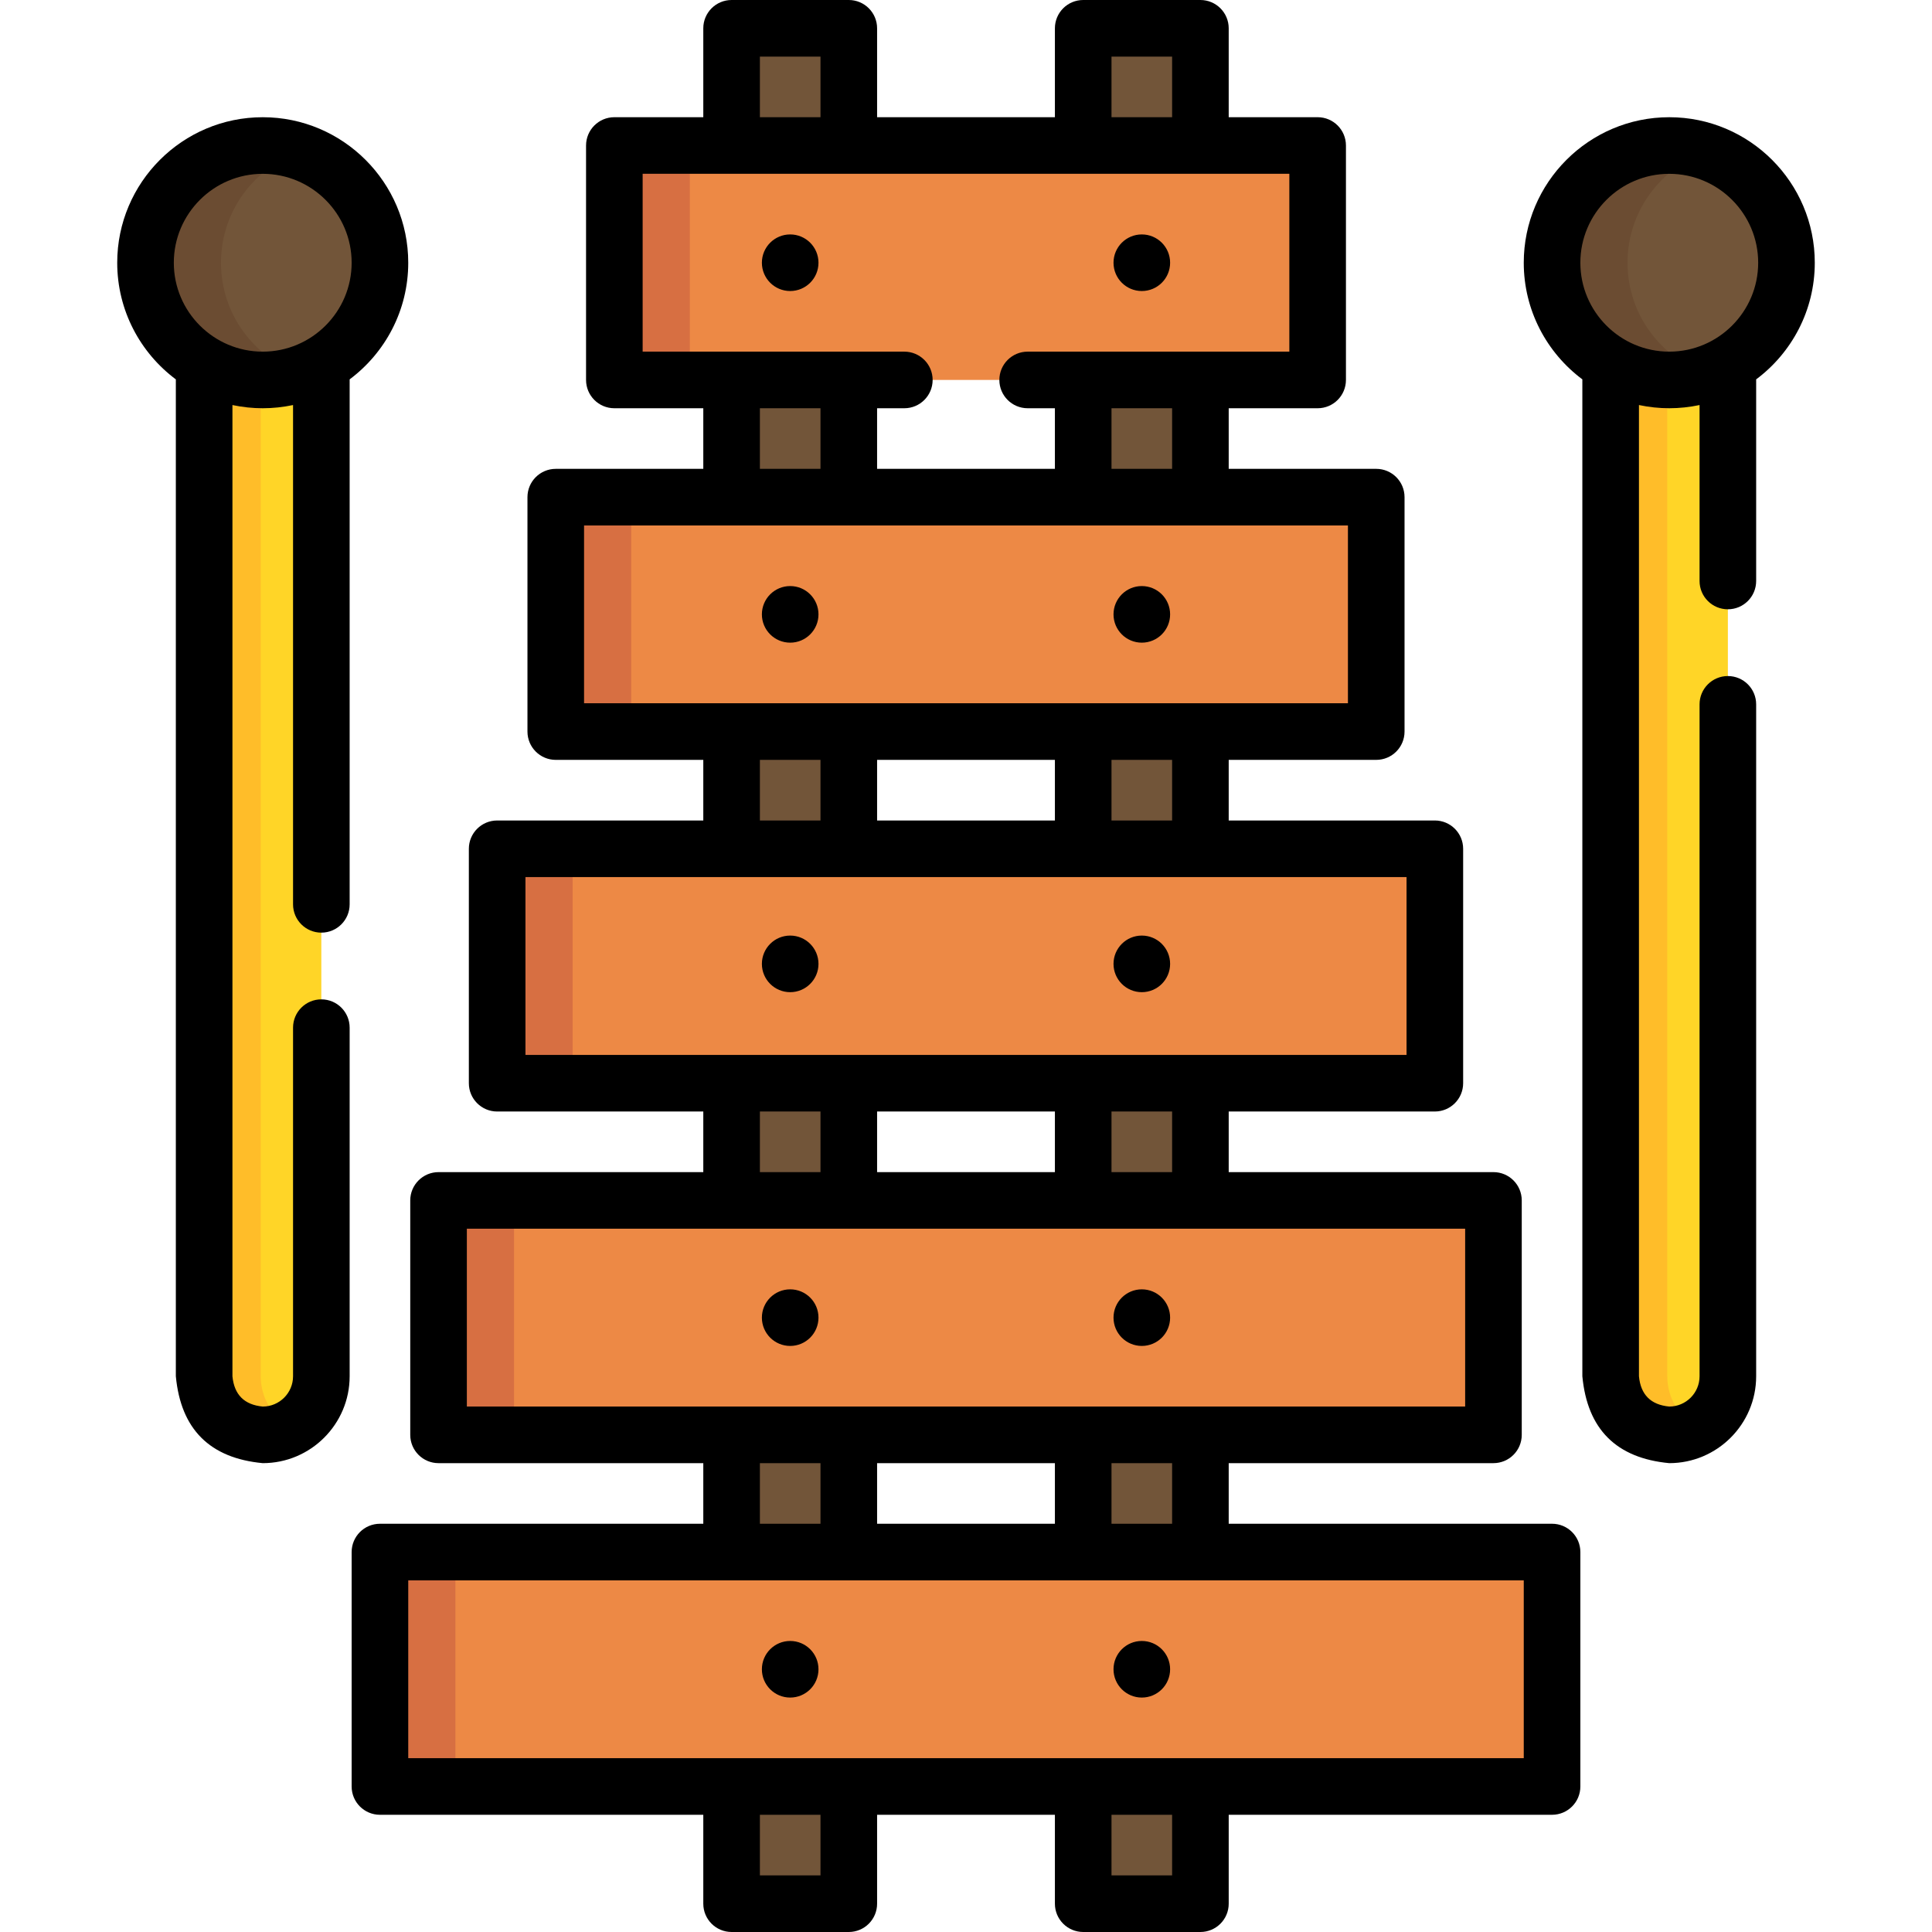 <svg id="Capa_1" enable-background="new 0 0 512 512" height="512" viewBox="0 0 512 512" width="512" xmlns="http://www.w3.org/2000/svg"><g><path d="m54.095 69.626h31.062v295.091c0 8.578-6.954 15.531-15.531 15.531-8.578 0-15.531-6.954-15.531-15.531z" fill="#ffd527"/><path d="m69.095 364.718v-295.092h-15v295.091c0 8.578 6.954 15.531 15.531 15.531 2.721 0 5.276-.704 7.5-1.933-4.786-2.645-8.031-7.741-8.031-13.597z" fill="#ffbd29"/><path d="m193.875 7.502h31.062v496.996h-31.062z" fill="#725539"/><path d="m287.062 7.502h31.062v496.996h-31.062z" fill="#725539"/><path d="m426.842 69.626h31.062v295.091c0 8.578-6.954 15.531-15.531 15.531-8.578 0-15.531-6.954-15.531-15.531z" fill="#ffd527"/><path d="m441.842 364.718v-295.092h-15v295.091c0 8.578 6.953 15.531 15.531 15.531 2.721 0 5.276-.704 7.5-1.933-4.786-2.645-8.031-7.741-8.031-13.597z" fill="#ffbd29"/><path d="m162.813 38.564h186.374v62.125h-186.374z" fill="#ed8945"/><path d="m162.813 38.564h20v62.125h-20z" fill="#d76f42"/><path d="m147.282 131.751h217.436v62.125h-217.436z" fill="#ed8945"/><path d="m147.282 131.751h20v62.125h-20z" fill="#d76f42"/><path d="m131.751 224.938h248.498v62.125h-248.498z" fill="#ed8945"/><path d="m131.751 224.938h20v62.125h-20z" fill="#d76f42"/><path d="m116.22 318.125h279.56v62.125h-279.56z" fill="#ed8945"/><path d="m116.22 318.125h20v62.125h-20z" fill="#d76f42"/><path d="m100.689 411.311h310.623v62.125h-310.623z" fill="#ed8945"/><path d="m100.689 411.311h20v62.125h-20z" fill="#d76f42"/><path d="m302.593 77.126c-4.142 0-7.5-3.358-7.5-7.5 0-4.142 3.358-7.5 7.5-7.5 4.142 0 7.5 3.358 7.5 7.5 0 4.143-3.357 7.5-7.5 7.5z"/><path d="m302.593 170.313c-4.142 0-7.5-3.358-7.5-7.5 0-4.142 3.358-7.5 7.5-7.5 4.142 0 7.5 3.358 7.5 7.5 0 4.142-3.357 7.5-7.5 7.5z"/><path d="m302.593 262.937c-4.142 0-7.5-3.358-7.5-7.5 0-4.142 3.358-7.5 7.5-7.5 4.142 0 7.5 3.358 7.5 7.5 0 4.142-3.357 7.5-7.5 7.5z"/><path d="m302.593 356.687c-4.142 0-7.5-3.358-7.5-7.5 0-4.142 3.358-7.5 7.5-7.5 4.142 0 7.5 3.358 7.5 7.5 0 4.142-3.357 7.5-7.5 7.5z"/><path d="m302.593 449.874c-4.142 0-7.5-3.358-7.5-7.5 0-4.142 3.358-7.5 7.5-7.5 4.142 0 7.5 3.358 7.5 7.5 0 4.142-3.357 7.5-7.5 7.5z"/><path d="m209.407 77.126c-4.142 0-7.5-3.358-7.5-7.5 0-4.142 3.358-7.5 7.5-7.5 4.142 0 7.5 3.358 7.5 7.5 0 4.143-3.358 7.5-7.5 7.5z"/><path d="m209.407 170.313c-4.142 0-7.5-3.358-7.5-7.5 0-4.142 3.358-7.5 7.5-7.5 4.142 0 7.5 3.358 7.5 7.5 0 4.142-3.358 7.5-7.5 7.5z"/><path d="m209.407 262.937c-4.142 0-7.5-3.358-7.5-7.5 0-4.142 3.358-7.5 7.5-7.5 4.142 0 7.5 3.358 7.5 7.5 0 4.142-3.358 7.5-7.5 7.5z"/><path d="m209.407 356.687c-4.142 0-7.5-3.358-7.5-7.5 0-4.142 3.358-7.5 7.5-7.5 4.142 0 7.5 3.358 7.5 7.5 0 4.142-3.358 7.5-7.5 7.5z"/><path d="m209.407 449.874c-4.142 0-7.5-3.358-7.5-7.5 0-4.142 3.358-7.5 7.5-7.5 4.142 0 7.5 3.358 7.5 7.5 0 4.142-3.358 7.5-7.5 7.5z"/><circle cx="442.374" cy="69.626" fill="#725539" r="31.062"/><path d="m431.311 69.626c0-13.655 8.815-25.244 21.062-29.408-3.139-1.067-6.5-1.655-10-1.655-17.155 0-31.062 13.907-31.062 31.062s13.907 31.062 31.062 31.062c3.5 0 6.861-.587 10-1.655-12.247-4.162-21.062-15.75-21.062-29.406z" fill="#6b4c32"/><circle cx="69.626" cy="69.626" fill="#725539" r="31.062"/><path d="m58.564 69.626c0-13.655 8.815-25.244 21.062-29.408-3.139-1.067-6.5-1.655-10-1.655-17.155 0-31.062 13.907-31.062 31.062s13.907 31.062 31.062 31.062c3.5 0 6.861-.587 10-1.655-12.247-4.162-21.062-15.75-21.062-29.406z" fill="#6b4c32"/><g><path d="m411.312 403.811h-85.692v-16.062h70.16c4.143 0 7.5-3.358 7.5-7.5v-62.125c0-4.142-3.357-7.5-7.5-7.5h-70.16v-16.063h54.629c4.143 0 7.5-3.358 7.5-7.5v-62.124c0-4.142-3.357-7.5-7.5-7.5h-54.629v-16.063h39.098c4.143 0 7.5-3.358 7.5-7.5v-62.125c0-4.142-3.357-7.5-7.5-7.5h-39.098v-16.059h23.57c4.143 0 7.5-3.358 7.5-7.5v-62.13c0-4.142-3.357-7.5-7.5-7.5h-23.57v-23.56c0-4.142-3.357-7.5-7.5-7.5h-31.06c-4.143 0-7.5 3.358-7.5 7.5v23.56h-47.12v-23.56c0-4.142-3.358-7.5-7.5-7.5h-31.06c-4.142 0-7.5 3.358-7.5 7.5v23.56h-23.57c-4.142 0-7.5 3.358-7.5 7.5v62.13c0 4.142 3.358 7.5 7.5 7.5h23.57v16.061h-39.098c-4.142 0-7.5 3.358-7.5 7.5v62.125c0 4.142 3.358 7.5 7.5 7.5h39.098v16.063h-54.629c-4.142 0-7.5 3.358-7.5 7.5v62.124c0 4.142 3.358 7.5 7.5 7.5h54.629v16.063h-70.16c-4.142 0-7.5 3.358-7.5 7.5v62.125c0 4.142 3.358 7.5 7.5 7.5h70.16v16.062h-85.691c-4.142 0-7.5 3.358-7.5 7.5v62.125c0 4.142 3.358 7.5 7.5 7.5h85.691v23.562c0 4.142 3.358 7.5 7.5 7.5h31.06c4.142 0 7.5-3.358 7.5-7.5v-23.564h47.12v23.564c0 4.142 3.357 7.5 7.5 7.5h31.061c4.143 0 7.5-3.358 7.5-7.5v-23.564h85.691c4.143 0 7.5-3.358 7.5-7.5v-62.125c0-4.142-3.358-7.5-7.5-7.5zm-100.692 0h-16.06v-16.062h16.061v16.062zm-31.06-16.062v16.062h-47.12v-16.062zm31.06-77.124h-16.06v-16.063h16.061v16.063zm-31.06-16.063v16.063h-47.12v-16.063zm31.06-77.124h-16.06v-16.063h16.061v16.063zm-78.18 0v-16.063h47.12v16.063zm78.18-93.187h-16.06v-16.061h16.061v16.061zm-16.06-109.251h16.061v16.06h-16.061zm-93.18 0h16.06v16.06h-16.06zm-31.07 31.06h171.38v47.13h-69.35c-4.143 0-7.5 3.358-7.5 7.5s3.357 7.5 7.5 7.5h7.22v16.061h-47.12v-16.061h7.22c4.142 0 7.5-3.358 7.5-7.5s-3.358-7.5-7.5-7.5h-69.35zm31.07 62.13h16.06v16.061h-16.06zm-46.598 31.061h202.436v47.125h-202.436zm46.598 62.124h16.06v16.063h-16.06zm-62.129 31.063h233.498v47.124h-233.498zm62.129 62.124h16.06v16.063h-16.06zm-77.66 31.063h264.56v47.125h-264.56zm77.66 62.124h16.06v16.062h-16.06zm16.06 109.251h-16.06v-16.064h16.06zm93.18 0h-16.06v-16.064h16.061v16.064zm93.192-31.064h-295.623v-47.125h295.623z"/><path d="m480.936 69.626c0-21.263-17.299-38.562-38.563-38.562-21.263 0-38.562 17.299-38.562 38.562 0 12.636 6.109 23.871 15.528 30.909v264.185c1.319 14.035 8.995 21.712 23.03 23.03 12.699 0 23.03-10.331 23.03-23.03v-178.06c0-4.142-3.357-7.5-7.5-7.5s-7.5 3.358-7.5 7.5v178.06c0 4.428-3.603 8.03-8.03 8.03-4.893-.46-7.569-3.137-8.03-8.03v-257.379c5.353 1.13 10.707 1.13 16.061.001v46.628c0 4.142 3.357 7.5 7.5 7.5s7.5-3.358 7.5-7.5v-53.43c9.423-7.037 15.536-18.275 15.536-30.914zm-38.563 23.563c-12.992 0-23.562-10.57-23.562-23.563s10.569-23.562 23.562-23.562 23.563 10.57 23.563 23.562-10.571 23.563-23.563 23.563z"/><path d="m85.16 247.16c4.142 0 7.5-3.358 7.5-7.5v-139.125c9.419-7.038 15.529-18.273 15.529-30.909 0-21.263-17.299-38.562-38.563-38.562-21.263 0-38.562 17.299-38.562 38.562 0 12.639 6.112 23.876 15.536 30.914v264.18c1.319 14.034 8.996 21.711 23.03 23.03 12.699 0 23.03-10.331 23.03-23.03v-92.38c0-4.142-3.358-7.5-7.5-7.5s-7.5 3.358-7.5 7.5v92.38c0 4.428-3.603 8.03-8.03 8.03-4.892-.461-7.569-3.137-8.03-8.03v-257.377c5.353 1.129 10.707 1.128 16.06-.002v132.319c0 4.142 3.358 7.5 7.5 7.5zm-39.096-177.534c0-12.992 10.57-23.562 23.562-23.562s23.563 10.57 23.563 23.562-10.57 23.563-23.563 23.563-23.562-10.57-23.562-23.563z"/></g></g></svg>